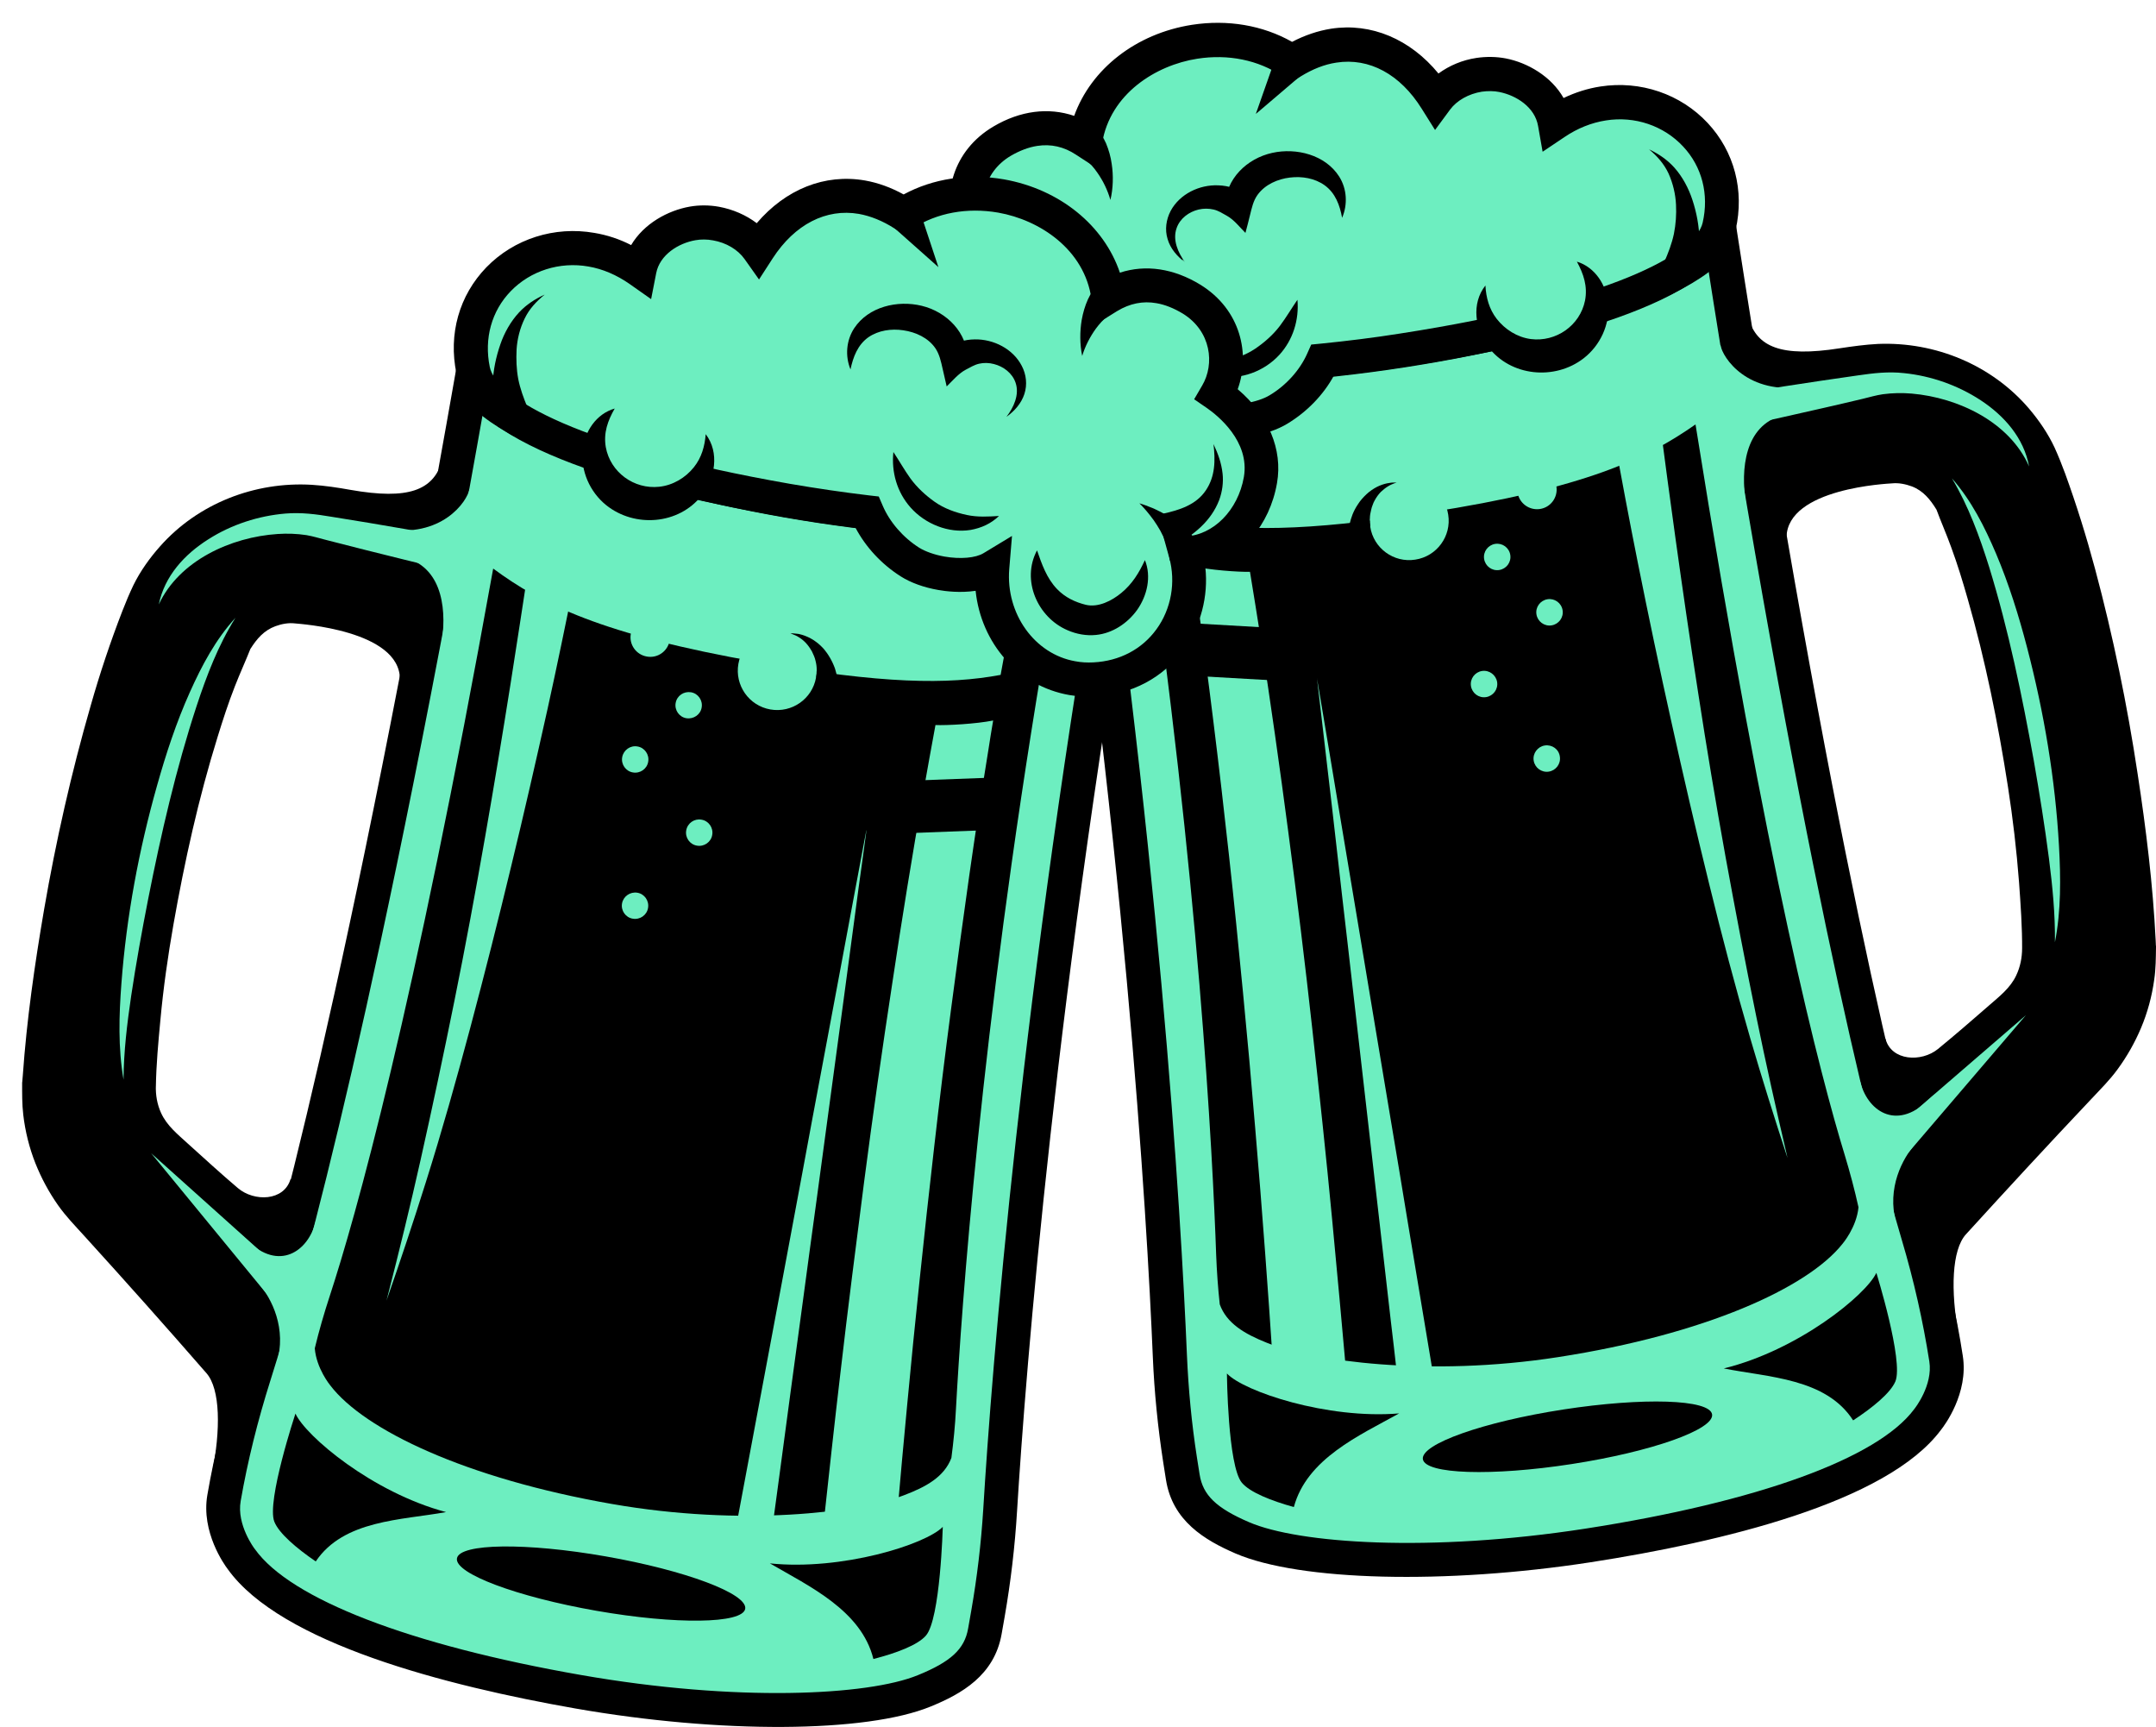 <svg width="487" height="390" viewBox="0 0 487 390" fill="none" xmlns="http://www.w3.org/2000/svg">
<g filter="url(#filter0_d_152_3)">
<path d="M389.987 66.982C391.933 73.287 397.18 75.743 410.541 73.653C413.439 73.213 416.34 72.81 419.238 72.664C432.121 72.151 444.857 77.392 453.299 87.252C455.575 89.928 457.63 92.933 459.098 96.085C459.978 98.028 460.749 99.971 461.483 101.95C464.052 109.024 466.291 116.208 468.237 123.466C472.311 138.676 475.504 154.181 477.852 169.759C479.761 182.221 481.303 194.756 481.926 207.365C481.926 207.658 481.963 207.915 481.963 208.208C481.963 208.355 481.963 208.502 482 208.648C482 208.722 482 209.051 482 208.868C481.963 211.324 481.963 213.78 481.596 216.235C481.082 219.974 480.091 223.64 478.623 227.122C477.229 230.42 475.467 233.536 473.374 236.394C471.577 238.887 469.41 241.012 467.319 243.248C457.336 253.805 448.38 263.519 439.058 273.745C435.902 277.226 435.535 286.316 437.444 296.616C433.993 292.914 415.936 286.647 412.485 282.981C407.017 277.154 401.548 271.326 396.079 265.497C394.832 264.141 393.547 262.821 392.3 261.466C396.044 259.303 399.639 256.884 403.163 254.428C407.677 251.275 416.486 232.876 420.89 229.578C422.248 234.599 429.002 234.929 432.745 231.886C436.636 228.697 440.453 225.398 444.27 222.063C446.582 220.047 449.114 218.104 450.436 215.246C451.353 213.303 451.757 211.213 451.757 209.088C451.757 209.235 451.757 209.381 451.757 209.49C451.794 204.397 451.427 199.301 451.06 194.206C450.51 186.986 449.665 179.802 448.564 172.691C446.325 158.323 443.462 144.101 439.425 130.1C438.324 126.251 437.149 122.403 435.755 118.627C434.69 115.658 433.368 112.689 432.305 109.794C432.341 109.904 432.378 109.977 432.415 110.087C431.02 107.814 429.443 105.835 426.872 104.846C425.478 104.332 423.9 104.002 422.432 104.149C421.514 104.222 398.759 105.212 398.539 116.318C397.951 112.506 391.418 102.756 390.831 98.944C389.876 92.86 388.959 86.775 388.004 80.691C387.674 79.298 390.208 68.375 389.987 66.982Z" fill="black"/>
<path d="M428.377 274.074C421.441 250.727 405.255 187.463 383.308 46.127L235.176 69.072C253.087 184.348 258.006 271.399 259.253 301.161C259.583 309.005 260.354 316.812 261.566 324.584L262.19 328.541C263.291 335.689 268.649 339.245 275.622 342.25C287.807 347.528 318.638 349.397 353.725 343.972C393.144 337.851 421.184 327.992 430.47 315.53C430.47 315.53 435.755 309.042 434.617 301.858V301.822C433.15 292.438 431.057 283.165 428.377 274.074Z" fill="#6DEEC0"/>
<path d="M354.313 347.785C321.537 352.843 288.579 352.038 274.082 345.806C267.145 342.801 259.841 338.475 258.373 329.165L257.748 325.206C256.538 317.362 255.73 309.337 255.4 301.382C254.079 269.714 249.05 183.761 231.359 69.733C231.029 67.643 232.461 65.664 234.552 65.334L382.684 42.389C384.776 42.059 386.757 43.489 387.087 45.578C408.632 184.348 424.487 247.648 432.012 273.012C434.764 282.322 436.929 291.816 438.361 301.199C439.683 309.666 434.177 316.96 433.443 317.877C421.185 334.37 383.638 343.241 354.313 347.785ZM239.58 72.298C256.868 184.824 261.786 269.604 263.106 301.015C263.438 308.713 264.172 316.446 265.345 323.998L265.97 327.956C266.704 332.611 269.713 335.543 277.127 338.732C288.321 343.57 318.013 345.623 353.101 340.198C392.043 334.151 419.092 324.327 427.351 313.257C427.388 313.222 427.423 313.185 427.46 313.111C427.497 313.075 431.645 307.834 430.8 302.445C429.369 293.318 427.314 284.191 424.634 275.175C417.111 249.848 401.365 187.06 380.041 50.526L239.58 72.298Z" fill="black"/>
<path d="M383.308 46.127C381.875 37 347.596 34.728 306.672 41.069C265.786 47.41 233.781 59.945 235.176 69.072C236.607 78.199 270.888 80.471 311.81 74.13C352.734 67.826 384.739 55.254 383.308 46.127Z" fill="#6DEEC0"/>
<path d="M312.398 77.942C292.359 81.058 273.199 82.231 258.445 81.241C241.268 80.105 232.424 76.329 231.396 69.659C230.369 62.988 237.636 56.72 253.674 50.452C267.437 45.064 286.045 40.373 306.085 37.294C326.125 34.178 345.283 33.005 360.038 33.995C377.214 35.131 386.06 38.906 387.087 45.577C388.115 52.248 380.848 58.516 364.81 64.784C351.082 70.172 332.475 74.827 312.398 77.942ZM307.26 44.881C287.954 47.886 270.043 52.358 256.831 57.453C241.746 63.318 238.92 67.643 238.957 68.486C239.14 69.292 243.14 72.591 259.327 73.617C273.457 74.497 291.881 73.361 311.187 70.355C330.492 67.349 348.404 62.878 361.616 57.783C376.701 51.918 379.527 47.593 379.453 46.75C379.27 45.944 375.27 42.645 359.083 41.619C344.99 40.702 326.565 41.875 307.26 44.881Z" fill="black"/>
<path d="M317.537 110.747C289.459 115.108 274.815 114.999 262.85 112.506L262.116 107.888C260.061 107.375 255.546 110.637 253.526 109.977C265.786 193.584 268.942 256.224 269.713 278.472C269.86 282.175 270.117 285.84 270.52 289.542C272.061 293.83 276.1 296.213 281.163 298.228C291.331 302.298 317.572 306.037 347.008 301.454C380.113 296.323 403.272 285.84 411.164 275.907C411.164 275.907 414.357 272.205 414.798 267.624C413.916 263.628 412.852 259.669 411.677 255.784C406.282 238.19 394.133 191.97 377.985 90.844C366.974 98.541 353.211 105.212 317.537 110.747Z" fill="black"/>
<path d="M381.362 84.943C392.409 83.074 403.53 81.351 414.651 79.775C418.212 79.262 421.514 78.859 425.112 79.262C431.204 79.885 437.259 82.011 442.398 85.383C447.756 88.902 452.161 93.923 453.335 100.338C448.931 90.295 437.333 84.797 426.835 83.88C424.671 83.697 422.469 83.734 420.302 84.027C418.798 84.247 417.293 84.687 415.788 85.053C409.842 86.483 403.897 87.802 397.914 89.158C392.886 90.295 387.858 91.394 382.793 92.457C382.316 89.965 381.838 87.436 381.362 84.943Z" fill="#6DEEC0"/>
<path d="M414.21 257.398L452.602 224.264L419.643 262.786L414.21 257.398Z" fill="#6DEEC0"/>
<path d="M383.638 72.959C384.077 75.745 389.693 84.322 402.722 82.306C415.752 80.29 381.178 88.757 381.178 88.757L380.187 72.336L383.638 72.959Z" fill="#6DEEC0"/>
<path d="M435.902 103.014C440.306 108.035 443.278 113.937 445.886 120.058C448.784 126.912 451.023 134.096 452.895 141.28C456.711 155.904 459.245 170.97 460.088 186.034C460.492 193.254 460.566 200.658 459.171 207.769C459.245 201.428 458.62 195.124 457.814 188.82C456.859 181.452 455.684 174.122 454.4 166.791C451.757 152.093 448.71 137.321 444.307 123.027C442.142 116.136 439.646 109.281 435.902 103.014Z" fill="#6DEEC0"/>
<path d="M415.128 238.997C416.67 245.742 423.203 250.471 430.47 243.506C437.737 236.543 418.579 256.849 418.579 256.849L414.357 250.214L412.559 238.631L415.128 238.997Z" fill="#6DEEC0"/>
<path d="M427.607 253.328C424.817 256.554 421.111 263.189 423.313 271.215C425.405 278.729 416.377 256.445 416.377 256.445L427.607 253.328Z" fill="#6DEEC0"/>
<path d="M418.836 282.432C416.449 287.49 401.144 299.915 384.372 304.02C394.465 306.037 407.458 306.219 413.587 315.749C418.065 312.817 422.028 309.556 423.13 306.953C425.038 302.371 418.836 282.432 418.836 282.432Z" fill="black"/>
<path d="M272.136 305.158C275.953 309.226 294.782 315.531 311.041 314.174C302.048 319.16 290.193 324.402 287.257 335.324C282.119 333.895 277.31 331.988 275.512 329.825C272.319 326.014 272.136 305.158 272.136 305.158Z" fill="black"/>
<path d="M277.347 124.125C278.265 129.733 278.889 133.581 279.77 139.189C282.008 153.668 284.064 168.145 285.973 182.66C287.954 197.578 289.79 212.533 291.442 227.525C293.019 241.856 294.561 256.15 295.919 270.519C297.057 282.394 298.121 294.234 299.185 306.109C299.222 306.475 299.259 306.805 299.259 307.171C295.478 307.428 291.662 307.686 287.881 307.906C286.817 307.978 285.789 308.052 284.725 308.125C284.321 308.161 283.367 308.419 283 308.235C282.742 308.125 282.853 307.649 282.816 307.319C282.707 305.816 282.633 304.35 282.523 302.847C281.971 294.491 281.385 286.133 280.761 277.776C280.064 268.429 279.33 259.047 278.522 249.7C277.679 239.509 276.76 229.32 275.77 219.131C274.778 208.831 273.75 198.531 272.613 188.231C271.511 178.151 270.338 168.036 269.09 157.993C267.915 148.463 266.667 138.97 265.31 129.44C264.906 126.654 264.795 125.628 264.392 122.842C268.099 123.722 274.815 124.198 277.347 124.125Z" fill="#6DEEC0"/>
<path d="M369.947 90.441C371.085 99.202 372.26 107.925 373.471 116.648C375.086 128.231 376.773 139.851 378.573 151.396C380.481 163.784 382.537 176.174 384.776 188.526C386.977 200.548 389.253 212.571 391.713 224.556C393.841 234.965 396.153 245.302 398.576 255.639C398.648 255.931 398.722 256.224 398.759 256.481C395.822 247.501 392.997 238.521 390.354 229.468C386.977 217.885 383.894 206.193 381.032 194.464C378.022 182.258 375.196 170.053 372.481 157.774C369.838 145.898 367.341 133.986 364.956 122.073C363.01 112.397 361.212 102.684 359.414 92.97C359.378 92.677 359.304 92.384 359.267 92.127C362.864 91.578 366.424 91.028 369.947 90.441Z" fill="#6DEEC0"/>
<path d="M292.469 148.135C292.726 149.564 292.947 150.993 293.203 152.423C293.864 156.308 294.487 160.193 295.149 164.041C296.103 169.76 297.057 175.515 298.012 181.232C299.185 188.234 300.36 195.271 301.535 202.271C302.819 209.895 304.067 217.555 305.351 225.179C306.636 232.951 307.957 240.684 309.242 248.455C310.453 255.676 311.664 262.859 312.839 270.081C313.867 276.165 314.857 282.249 315.885 288.371C316.619 292.769 317.353 297.167 318.087 301.566C318.308 302.921 318.528 304.278 318.784 305.634C318.895 306.293 319.151 307.1 319.151 307.759C319.151 307.833 319.188 307.944 319.188 308.016C316.473 308.383 313.719 308.749 311.004 309.116C310.82 307.687 310.674 306.221 310.49 304.79C310.049 300.868 309.608 296.983 309.132 293.061C308.472 287.307 307.811 281.516 307.151 275.761C306.343 268.687 305.535 261.65 304.728 254.576C303.846 246.879 302.966 239.218 302.085 231.52C301.204 223.713 300.286 215.906 299.406 208.099C298.562 200.842 297.717 193.585 296.909 186.327C296.212 180.207 295.515 174.049 294.782 167.928C294.268 163.492 293.753 159.094 293.24 154.659C292.982 152.57 292.763 150.48 292.506 148.39C292.506 148.318 292.506 148.244 292.469 148.135Z" fill="#6DEEC0"/>
<path d="M381.729 314.395C382.244 317.804 368.075 322.825 350.018 325.611C331.998 328.396 316.912 327.919 316.399 324.511C315.885 321.102 330.052 316.081 348.109 313.295C366.168 310.51 381.215 310.985 381.729 314.395Z" fill="black"/>
<path d="M389.363 108.623C388.152 100.926 389.07 91.139 397.584 88.793C405.659 86.558 382.537 87.327 382.537 87.327L384.114 101.952L389.363 108.623Z" fill="#6DEEC0"/>
<path d="M284.028 136.88L262.374 135.635L262.741 147.511L285.9 148.829L284.028 136.88Z" fill="black"/>
<path d="M336.144 120.313C336.402 121.962 335.264 123.465 333.648 123.722C331.997 123.978 330.492 122.842 330.236 121.229C329.978 119.58 331.116 118.077 332.731 117.82C334.346 117.564 335.887 118.663 336.144 120.313Z" fill="#6DEEC0"/>
<path d="M347.339 165.839C347.596 167.488 346.458 168.991 344.844 169.247C343.191 169.504 341.687 168.367 341.43 166.755C341.173 165.141 342.31 163.603 343.925 163.346C345.578 163.089 347.119 164.188 347.339 165.839Z" fill="#6DEEC0"/>
<path d="M333.172 149.012C333.429 150.663 332.291 152.164 330.675 152.421C329.024 152.679 327.519 151.542 327.263 149.93C327.006 148.279 328.143 146.776 329.758 146.521C331.374 146.264 332.914 147.4 333.172 149.012Z" fill="#6DEEC0"/>
<path d="M347.963 132.813C348.22 134.462 347.083 135.965 345.467 136.221C343.815 136.478 342.311 135.342 342.054 133.729C341.797 132.08 342.935 130.577 344.549 130.32C346.165 130.064 347.706 131.163 347.963 132.813Z" fill="#6DEEC0"/>
<path d="M322.124 111.224C322.895 116.062 319.555 120.644 314.673 121.377C309.829 122.147 305.242 118.811 304.508 113.936C303.737 109.098 307.076 104.553 311.958 103.784C316.84 103.05 321.39 106.349 322.124 111.224Z" fill="#6DEEC0"/>
<path d="M346.567 104.882C346.936 107.301 345.283 109.574 342.861 109.94C340.438 110.307 338.163 108.657 337.796 106.238C337.429 103.819 339.081 101.546 341.504 101.18C343.926 100.813 346.2 102.463 346.567 104.882Z" fill="#6DEEC0"/>
<path d="M299.772 113.643C299.772 113.643 299.846 113.423 299.919 113.057C299.993 112.837 300.067 112.544 300.139 112.251C300.25 111.884 300.36 111.554 300.506 111.187C300.801 110.454 301.205 109.648 301.755 108.842C302.011 108.438 302.306 108.035 302.636 107.669C302.966 107.302 303.296 106.936 303.663 106.606C304.031 106.276 304.398 105.946 304.801 105.689C305.205 105.396 305.608 105.176 306.012 104.956C306.82 104.553 307.59 104.297 308.288 104.15C308.618 104.077 308.948 104.04 309.206 104.003C309.462 103.967 309.719 103.967 309.903 103.967C310.27 103.967 310.49 103.967 310.49 103.967C310.49 103.967 310.27 104.04 309.94 104.15C309.756 104.223 309.536 104.297 309.315 104.407C309.095 104.517 308.802 104.626 308.544 104.81C307.994 105.14 307.443 105.58 306.893 106.093C306.637 106.386 306.379 106.642 306.159 106.972C305.939 107.266 305.718 107.632 305.535 107.962C305.351 108.292 305.168 108.658 305.058 109.025C304.912 109.391 304.801 109.721 304.728 110.088C304.545 110.784 304.434 111.444 304.434 111.994C304.398 112.287 304.398 112.507 304.434 112.727C304.434 112.91 304.434 113.093 304.471 113.313C304.508 113.68 304.508 113.9 304.508 113.9L299.772 113.643Z" fill="black"/>
<path d="M346.165 22.779C345.174 17.025 339.853 13.103 334.384 12.003C328.877 10.94 322.639 13.103 319.372 17.501C312.179 5.919 299.589 1.007 286.744 8.961C270.045 -2.292 243.435 6.615 240.169 26.665C234.37 22.889 227.8 23.072 221.376 26.848C212.751 31.942 211.613 41.766 215.284 48.253C209.374 52.175 203.723 58.993 205.045 67.387C206.549 77.1 213.705 83.844 221.634 84.284C217.816 97.222 226.001 111.994 241.709 113.13C255.913 114.156 266.044 101.877 265.236 88.389C269.824 91.284 279.036 90.405 283.88 87.473C288.139 84.87 291.772 80.948 293.79 76.403C299.589 75.817 305.646 75.084 311.849 74.094C352.735 67.753 380.776 57.6 383.345 46.091C388.006 25.491 365.286 9.95 346.165 22.779Z" fill="#6DEEC0"/>
<path d="M247.288 116.794C245.379 117.088 243.435 117.161 241.452 117.014C233.195 116.428 226.111 112.506 221.597 105.945C217.853 100.557 216.274 93.886 217.082 87.398C209.007 85.052 202.732 77.612 201.264 67.972C200.089 60.348 203.538 52.688 210.549 46.97C207.832 39.053 210.145 29.009 219.43 23.548C225.45 19.993 231.836 19.186 237.636 21.166C241.452 10.573 251.582 2.582 264.244 0.603C272.319 -0.643 280.247 0.713 286.853 4.452C289.753 2.949 292.689 1.959 295.662 1.483C304.727 0.09 313.535 3.829 319.922 11.599C322.381 9.803 325.317 8.557 328.51 8.08C330.749 7.75 332.988 7.787 335.117 8.19C340.035 9.143 345.394 12.222 348.183 17.134C350.862 15.851 353.651 14.971 356.514 14.531C365.544 13.138 374.608 16.217 380.737 22.778C386.757 29.229 389.07 38.026 387.05 46.896C383.38 63.5 344.44 72.884 312.398 77.832C306.965 78.675 301.57 79.371 296.249 79.921C293.864 84.246 290.23 87.985 285.826 90.66C283.55 92.053 280.503 93.08 277.238 93.593C275.549 93.849 272.282 94.179 268.833 93.629C267.4 105.505 258.812 114.998 247.288 116.794ZM229.303 27.947C227.359 28.24 225.34 29.009 223.321 30.182C216.825 34.031 215.835 41.435 218.624 46.383L220.385 49.499L217.412 51.478C215.064 53.017 207.576 58.735 208.824 66.836C209.999 74.386 215.468 80.141 221.853 80.507L226.697 80.801L225.34 85.419C223.725 90.88 224.679 96.928 227.909 101.583C231.103 106.165 236.094 108.914 242.002 109.354C243.398 109.464 244.792 109.39 246.113 109.207C255.326 107.778 262.042 98.761 261.418 88.681L260.941 81.167L267.291 85.199C269.052 86.335 272.539 86.702 276.1 86.115C278.339 85.749 280.466 85.089 281.862 84.21C285.569 81.974 288.615 78.565 290.267 74.863L291.184 72.81L293.423 72.591C299.259 72.004 305.278 71.271 311.26 70.318C359.231 62.877 378.059 52.174 379.6 45.284C381.069 38.906 379.453 32.638 375.196 28.093C370.792 23.365 364.259 21.166 357.762 22.192C354.496 22.705 351.34 23.951 348.367 25.967L343.448 29.266L342.421 23.438C341.686 19.186 337.503 16.547 333.685 15.778C332.438 15.521 331.079 15.521 329.721 15.704C326.748 16.181 324.07 17.683 322.528 19.773L319.151 24.354L316.141 19.553C311.297 11.782 304.287 7.97 296.837 9.143C294.157 9.546 291.477 10.609 288.799 12.259L286.669 13.578L284.614 12.185C279.256 8.557 272.429 7.164 265.419 8.264C256.06 9.73 245.783 16.181 243.948 27.323L242.994 33.151L238.039 29.926C235.323 28.13 232.387 27.47 229.303 27.947Z" fill="black"/>
<path d="M242.811 23.881C243.545 25.017 244.279 26.117 244.83 27.363C245.453 28.866 245.894 30.405 246.114 32.018C246.518 34.657 246.444 37.553 245.82 40.155C245.197 37.956 244.168 35.83 242.847 33.961C242.113 32.898 241.27 31.908 240.241 31.102C239.398 30.442 238.443 30.002 237.526 29.489C239.287 27.62 241.049 25.75 242.811 23.881Z" fill="black"/>
<path d="M218.146 82.707C218.146 82.707 218.294 82.524 218.587 82.157C218.733 81.974 218.881 81.754 219.1 81.534C219.358 81.241 219.651 80.874 219.945 80.508C220.238 80.105 220.605 79.812 220.937 79.482C221.267 79.115 221.671 78.785 222.073 78.455C222.881 77.759 223.762 77.136 224.679 76.549C225.596 75.963 226.514 75.45 227.396 75.01C228.276 74.57 229.121 74.204 229.818 73.947C231.249 73.397 232.24 73.141 232.24 73.141C232.24 73.141 231.469 73.801 230.515 74.937C230.039 75.487 229.488 76.183 228.938 76.879C228.387 77.612 227.872 78.419 227.396 79.225C226.918 80.031 226.515 80.874 226.221 81.644C226.074 82.047 225.928 82.414 225.817 82.744C225.707 83.11 225.561 83.44 225.561 83.697C225.303 85.016 225.12 85.859 225.12 85.859L218.146 82.707Z" fill="black"/>
<path d="M262.667 54.227C260.905 52.908 259.364 51.148 258.74 48.986C258.08 46.86 258.41 44.551 259.437 42.608C261.492 38.796 265.933 36.67 270.191 36.853C272.54 36.927 274.962 37.66 276.65 39.383C274.999 40.079 273.385 40.775 271.732 41.435C271.843 35.387 276.687 30.769 282.376 29.523C287.808 28.313 294.378 29.962 297.497 34.874C299.259 37.66 299.443 41.178 298.158 44.184C297.645 41.362 296.653 38.613 294.231 36.853C291.992 35.241 289.092 34.764 286.377 35.094C283.587 35.424 280.761 36.67 279.073 38.979C278.081 40.336 277.751 41.985 277.347 43.597C277.017 44.917 276.687 46.273 276.32 47.593C274.999 46.273 273.752 44.624 272.1 43.708C271.109 43.158 270.227 42.571 269.126 42.315C268.025 42.058 266.852 42.058 265.749 42.315C263.584 42.828 261.566 44.294 260.795 46.457C259.804 49.169 261.088 52.028 262.667 54.227C261.97 53.274 261.749 53.531 262.667 54.227Z" fill="black"/>
<path d="M289.9 11.159C286.634 13.944 283.367 16.73 280.101 19.516C279.623 19.919 279.146 20.322 278.668 20.725C280.101 16.657 281.532 12.588 282.963 8.519C283.183 7.933 283.367 7.347 283.587 6.797C285.715 8.226 287.807 9.693 289.9 11.159Z" fill="black"/>
<path d="M351.193 54.081C356.881 58.407 356.846 66.91 351.853 71.785C346.385 77.1 337.136 76.366 332.511 70.392C330.126 67.313 329.281 63.208 330.566 59.469C335.191 45.797 345.064 49.426 351.193 54.081Z" fill="#6DEEC0"/>
<path d="M351.192 54.08C355.339 55.363 357.873 59.395 358.24 63.573C358.679 68.301 356.44 73.03 352.697 75.925C346.201 80.947 336.218 80.031 331.153 73.323C328.18 69.401 327.299 63.537 330.529 59.468C330.675 62.217 331.374 64.783 333.062 66.982C334.934 69.401 337.723 71.16 340.768 71.564C346.458 72.297 351.89 68.521 353.028 62.877C353.651 59.651 352.697 56.866 351.192 54.08Z" fill="black"/>
<path d="M230.772 85.969C232.02 88.829 233.525 91.394 235.947 93.484C238.039 95.28 241.085 96.966 243.948 96.343C243.911 96.343 243.839 96.379 243.802 96.379C246.333 95.829 248.609 94.803 250.481 92.934C252.866 90.515 254.004 87.436 255.179 84.32C258.665 91.101 254.775 99.458 247.949 102.207C245.894 103.05 243.691 103.417 241.489 103.124C237.745 102.684 234.405 100.338 232.313 97.296C230.111 94.033 229.194 89.672 230.772 85.969Z" fill="black"/>
<path d="M224.093 82.524C219.835 79.995 216.055 76.916 214.33 72.114C213.669 70.208 213.449 68.119 213.669 66.103C213.963 63.721 214.806 61.631 215.835 59.469C215.321 63.097 215.284 66.726 217.34 69.952C219.505 73.287 223.248 74.57 226.918 75.413C226.001 77.759 225.048 80.141 224.093 82.524Z" fill="black"/>
<path d="M263.914 76.658C266.373 76.878 268.723 77.025 271.145 76.585C273.751 76.108 276.32 75.229 278.559 73.726C280.651 72.297 282.559 70.611 284.101 68.595C285.531 66.689 286.706 64.673 288.065 62.693C288.469 67.202 287.073 71.747 283.991 75.119C280.614 78.821 275.292 80.837 270.338 79.957C267.841 79.481 265.676 78.418 263.914 76.658Z" fill="black"/>
<path d="M370.902 54.228C371.819 52.138 372.627 50.049 373.103 47.813C373.544 45.614 373.691 43.415 373.58 41.216C373.47 38.833 372.883 36.377 371.892 34.178C370.865 31.979 369.323 30.256 367.488 28.717C369.69 29.78 371.562 31.026 373.213 32.859C375.049 34.911 376.443 37.55 377.288 40.153C378.242 43.048 378.793 46.017 378.865 49.06C378.939 51.515 378.645 53.934 378.278 56.39C375.82 55.694 373.361 54.961 370.902 54.228Z" fill="black"/>
<path d="M94.804 99.348C92.712 105.615 87.427 107.961 74.14 105.616C71.278 105.102 68.378 104.663 65.442 104.479C52.559 103.71 39.713 108.694 31.125 118.407C28.813 121.01 26.684 123.979 25.142 127.131C24.225 129.037 23.418 130.98 22.647 132.959C19.931 139.96 17.545 147.108 15.49 154.328C11.122 169.466 7.635 184.897 4.956 200.402C2.827 212.827 1.029 225.325 0.148 237.898C0.111 238.191 0.111 238.448 0.075 238.741C0.075 238.887 0.038 239.035 0.038 239.181C0.038 239.253 0.001 239.547 0.001 239.401C0.001 241.856 -0.035 244.312 0.258 246.768C0.699 250.506 1.616 254.208 3.011 257.727C4.332 261.027 6.021 264.179 8.076 267.111C9.838 269.639 11.966 271.802 14.022 274.075C23.785 284.814 32.556 294.674 41.659 305.12C44.742 308.675 44.925 317.765 42.833 327.991C46.356 324.363 64.524 318.461 68.048 314.833C73.626 309.116 79.205 303.397 84.784 297.679C86.069 296.36 87.353 295.04 88.638 293.721C84.931 291.485 81.371 288.993 77.884 286.463C73.406 283.237 64.965 264.691 60.634 261.245C59.166 266.267 52.412 266.414 48.742 263.298C44.888 260.036 41.182 256.627 37.438 253.255C35.162 251.166 32.703 249.224 31.382 246.327C30.501 244.386 30.134 242.296 30.207 240.134C30.207 240.28 30.207 240.427 30.207 240.537C30.281 235.442 30.758 230.347 31.235 225.289C31.896 218.105 32.923 210.92 34.171 203.809C36.704 189.478 39.824 175.33 44.154 161.402C45.329 157.59 46.577 153.741 48.045 150.003C49.183 147.071 50.541 144.138 51.678 141.243C51.642 141.352 51.605 141.426 51.568 141.535C53 139.264 54.615 137.357 57.22 136.404C58.615 135.892 60.193 135.598 61.661 135.781C62.579 135.892 85.335 137.284 85.335 148.39C85.995 144.578 92.712 134.975 93.372 131.163C94.437 125.115 95.501 119.031 96.565 112.983C96.896 111.736 94.583 100.777 94.804 99.348Z" fill="black"/>
<path d="M52.376 305.708C59.753 282.469 77.187 219.535 101.887 78.676L249.541 104.516C229.391 219.388 222.748 306.367 220.914 336.093C220.436 343.937 219.518 351.707 218.161 359.441L217.463 363.399C216.215 370.547 210.783 373.992 203.774 376.852C191.477 381.873 160.612 383.156 125.671 377.035C86.362 370.144 58.542 359.735 49.513 347.089C49.513 347.089 44.375 340.528 45.623 333.343V333.308C47.238 323.924 49.513 314.724 52.376 305.708Z" fill="#6DEEC0"/>
<path d="M124.973 380.81C157.638 386.527 190.634 386.344 205.204 380.369C212.214 377.51 219.592 373.332 221.243 364.022L221.94 360.063C223.299 352.256 224.253 344.229 224.73 336.276C226.675 304.643 233.355 218.802 253.321 105.139C253.688 103.05 252.294 101.07 250.202 100.704L102.548 74.863C100.456 74.497 98.474 75.889 98.107 77.979C73.846 216.309 56.743 279.279 48.742 304.497C45.806 313.77 43.457 323.19 41.842 332.574C40.374 341.003 45.732 348.408 46.43 349.324C58.395 366.075 95.721 375.677 124.973 380.81ZM245.1 107.595C225.611 219.79 219.004 304.424 217.096 335.836C216.619 343.533 215.702 351.231 214.38 358.781L213.682 362.74C212.875 367.395 209.792 370.253 202.304 373.295C191.001 377.913 161.271 379.379 126.294 373.258C87.5 366.478 60.633 356.104 52.596 344.853C52.559 344.816 52.522 344.742 52.486 344.705C52.449 344.67 48.412 339.317 49.366 333.966C50.944 324.876 53.219 315.787 56.046 306.843C64.047 281.662 81.04 219.205 105.007 83.073L245.1 107.595Z" fill="black"/>
<path d="M101.887 78.677C103.502 69.587 137.819 67.974 178.595 75.121C219.372 82.269 251.119 95.427 249.505 104.517C247.926 113.607 213.573 115.22 172.796 108.073C132.057 100.925 100.309 87.767 101.887 78.677Z" fill="#6DEEC0"/>
<path d="M172.173 111.848C192.176 115.33 211.297 116.906 226.051 116.209C243.228 115.403 252.146 111.811 253.321 105.177C254.496 98.543 247.339 92.128 231.446 85.53C217.793 79.886 199.259 74.828 179.293 71.345C159.29 67.863 140.168 66.287 125.414 66.984C108.237 67.79 99.318 71.382 98.144 78.016C96.969 84.651 104.126 91.065 120.018 97.662C133.635 103.307 152.17 108.329 172.173 111.848ZM177.935 78.859C197.167 82.231 215.004 87.033 228.107 92.421C243.081 98.579 245.834 102.977 245.761 103.82C245.541 104.627 241.467 107.852 225.317 108.549C211.15 109.172 192.762 107.632 173.531 104.297C154.299 100.925 136.461 96.123 123.358 90.735C108.384 84.578 105.631 80.179 105.741 79.336C105.961 78.53 110.035 75.304 126.221 74.608C140.315 73.985 158.703 75.524 177.935 78.859Z" fill="black"/>
<path d="M166.374 144.542C194.377 149.454 209.022 149.637 221.024 147.401L221.868 142.782C223.96 142.306 228.364 145.678 230.419 145.054C216.51 228.404 212.142 290.972 210.931 313.185C210.748 316.886 210.381 320.551 209.903 324.216C208.288 328.505 204.178 330.777 199.113 332.684C188.873 336.569 162.557 339.758 133.232 334.627C100.236 328.871 77.26 317.912 69.59 307.832C69.59 307.832 66.47 304.057 66.103 299.476C67.057 295.517 68.195 291.595 69.48 287.673C75.205 270.189 88.271 224.227 106.402 123.393C117.229 131.383 130.809 138.311 166.374 144.542Z" fill="black"/>
<path d="M103.098 117.493C92.088 115.404 81.004 113.461 69.92 111.701C66.396 111.115 63.093 110.675 59.496 110.968C53.367 111.481 47.274 113.461 42.099 116.76C36.667 120.168 32.153 125.117 30.868 131.494C35.493 121.561 47.201 116.283 57.698 115.587C59.863 115.44 62.065 115.513 64.231 115.843C65.736 116.1 67.24 116.576 68.708 116.943C74.618 118.482 80.563 119.949 86.472 121.415C91.464 122.661 96.492 123.87 101.52 125.007C102.034 122.478 102.548 119.985 103.098 117.493Z" fill="#6DEEC0"/>
<path d="M66.874 289.25L29.144 255.42L61.295 294.566L66.874 289.25Z" fill="#6DEEC0"/>
<path d="M101.043 105.434C100.566 108.22 94.767 116.687 81.774 114.415C68.782 112.142 103.209 121.269 103.209 121.269L104.53 104.885L101.043 105.434Z" fill="#6DEEC0"/>
<path d="M48.192 134.498C43.678 139.446 40.595 145.274 37.879 151.321C34.833 158.103 32.484 165.251 30.465 172.434C26.354 186.985 23.565 201.977 22.427 217.042C21.877 224.262 21.656 231.63 22.904 238.813C22.941 232.472 23.712 226.168 24.629 219.901C25.73 212.57 27.052 205.239 28.483 197.945C31.383 183.284 34.759 168.586 39.42 154.401C41.696 147.51 44.302 140.692 48.192 134.498Z" fill="#6DEEC0"/>
<path d="M66.286 270.886C64.634 277.594 57.991 282.176 50.834 275.102C43.677 267.991 62.469 288.664 62.469 288.664L66.836 282.139L68.855 270.594L66.286 270.886Z" fill="#6DEEC0"/>
<path d="M53.55 284.961C56.303 288.224 59.863 294.967 57.477 302.922C55.238 310.362 64.708 288.259 64.708 288.259L53.55 284.961Z" fill="#6DEEC0"/>
<path d="M61.735 314.211C64.047 319.306 79.095 332.024 95.758 336.46C85.628 338.292 72.636 338.219 66.323 347.602C61.919 344.597 57.991 341.224 56.964 338.622C55.165 334.041 61.735 314.211 61.735 314.211Z" fill="black"/>
<path d="M207.957 339.795C204.067 343.789 185.129 349.727 168.905 348.041C177.788 353.21 189.57 358.67 192.285 369.631C197.461 368.311 202.306 366.479 204.141 364.352C207.406 360.651 207.957 339.795 207.957 339.795Z" fill="black"/>
<path d="M206.305 158.727C205.279 164.298 204.58 168.147 203.59 173.756C201.057 188.159 198.709 202.601 196.542 217.079C194.268 231.96 192.139 246.879 190.193 261.833C188.358 276.129 186.523 290.423 184.872 304.717C183.476 316.557 182.192 328.396 180.907 340.235C180.87 340.565 180.835 340.931 180.798 341.261C184.579 341.592 188.395 341.921 192.176 342.214C193.239 342.288 194.268 342.397 195.332 342.471C195.736 342.508 196.69 342.764 197.057 342.617C197.313 342.508 197.241 342.031 197.241 341.701C197.387 340.198 197.497 338.732 197.643 337.23C198.379 328.873 199.112 320.552 199.919 312.195C200.801 302.848 201.718 293.501 202.708 284.191C203.774 274.002 204.875 263.849 206.049 253.696C207.223 243.396 208.47 233.133 209.829 222.87C211.15 212.791 212.509 202.748 213.939 192.705C215.298 183.212 216.729 173.719 218.271 164.262C218.712 161.477 218.858 160.45 219.335 157.701C215.555 158.471 208.837 158.838 206.305 158.727Z" fill="#6DEEC0"/>
<path d="M114.366 123.248C113.045 131.972 111.687 140.695 110.329 149.383C108.494 160.964 106.585 172.51 104.567 184.055C102.401 196.408 100.126 208.76 97.63 221.076C95.208 233.062 92.675 245.011 89.996 256.959C87.684 267.296 85.151 277.596 82.509 287.896C82.435 288.188 82.362 288.446 82.289 288.738C85.408 279.832 88.381 270.888 91.207 261.908C94.841 250.399 98.107 238.743 101.227 227.088C104.457 214.955 107.54 202.786 110.476 190.581C113.339 178.778 116.055 166.902 118.697 155.026C120.826 145.387 122.808 135.71 124.79 126.034C124.863 125.74 124.9 125.447 124.973 125.191C121.45 124.494 117.926 123.871 114.366 123.248Z" fill="#6DEEC0"/>
<path d="M190.706 182.404C190.45 183.833 190.156 185.262 189.9 186.693C189.166 190.541 188.467 194.426 187.733 198.275C186.669 203.993 185.605 209.71 184.54 215.392C183.22 222.392 181.934 229.357 180.613 236.357C179.182 243.981 177.751 251.569 176.356 259.193C174.925 266.926 173.457 274.661 172.026 282.394C170.668 289.579 169.346 296.762 167.988 303.947C166.85 310.031 165.712 316.079 164.574 322.163C163.768 326.526 162.923 330.923 162.116 335.286C161.859 336.641 161.601 337.997 161.345 339.354C161.234 340.013 160.941 340.82 160.941 341.48C160.941 341.553 160.904 341.664 160.904 341.736C163.621 342.14 166.336 342.58 169.053 342.982C169.237 341.553 169.456 340.124 169.639 338.658C170.154 334.772 170.705 330.851 171.218 326.965C171.989 321.21 172.76 315.456 173.529 309.701C174.484 302.664 175.438 295.626 176.393 288.552C177.421 280.892 178.448 273.232 179.512 265.534C180.577 257.727 181.604 249.956 182.668 242.149C183.66 234.891 184.614 227.671 185.605 220.414C186.413 214.293 187.257 208.172 188.065 202.05C188.652 197.652 189.238 193.217 189.863 188.818C190.156 186.728 190.413 184.64 190.706 182.588C190.671 182.588 190.706 182.514 190.706 182.404Z" fill="#6DEEC0"/>
<path d="M98.217 346.906C97.63 350.315 111.723 355.593 129.708 358.745C147.692 361.897 162.739 361.677 163.327 358.305C163.914 354.897 149.821 349.619 131.836 346.467C113.889 343.315 98.804 343.498 98.217 346.906Z" fill="black"/>
<path d="M94.62 141.024C95.978 133.363 95.244 123.54 86.802 121.011C78.765 118.629 101.85 119.838 101.85 119.838L99.979 134.426L94.62 141.024Z" fill="#6DEEC0"/>
<path d="M199.37 171.336L221.06 170.529L220.437 182.369L197.278 183.248L199.37 171.336Z" fill="black"/>
<path d="M147.619 153.743C147.325 155.357 148.426 156.932 150.042 157.189C151.656 157.446 153.235 156.382 153.491 154.77C153.785 153.157 152.685 151.581 151.069 151.324C149.454 151.068 147.912 152.094 147.619 153.743Z" fill="#6DEEC0"/>
<path d="M135.507 199.01C135.213 200.623 136.314 202.199 137.929 202.456C139.544 202.748 141.122 201.649 141.379 200.037C141.672 198.423 140.571 196.848 138.957 196.591C137.343 196.335 135.801 197.397 135.507 199.01Z" fill="#6DEEC0"/>
<path d="M150.005 182.515C149.71 184.129 150.811 185.704 152.427 185.961C154.041 186.254 155.62 185.155 155.876 183.542C156.171 181.93 155.07 180.353 153.454 180.098C151.84 179.804 150.298 180.866 150.005 182.515Z" fill="#6DEEC0"/>
<path d="M135.543 165.986C135.249 167.599 136.35 169.175 137.965 169.432C139.58 169.725 141.159 168.625 141.415 167.013C141.709 165.399 140.608 163.824 138.992 163.567C137.378 163.274 135.837 164.374 135.543 165.986Z" fill="#6DEEC0"/>
<path d="M161.786 144.911C160.941 149.749 164.171 154.368 169.016 155.211C173.861 156.054 178.486 152.828 179.33 147.99C180.173 143.152 176.944 138.534 172.1 137.69C167.255 136.848 162.63 140.073 161.786 144.911Z" fill="#6DEEC0"/>
<path d="M137.489 138.13C137.048 140.549 138.7 142.858 141.122 143.261C143.544 143.702 145.857 142.052 146.261 139.633C146.664 137.213 145.049 134.904 142.627 134.501C140.205 134.098 137.892 135.711 137.489 138.13Z" fill="#6DEEC0"/>
<path d="M184.101 147.805C184.101 147.805 184.064 147.585 183.954 147.219C183.88 147 183.808 146.706 183.734 146.413C183.66 146.047 183.513 145.716 183.367 145.349C183.072 144.616 182.67 143.811 182.155 143.004C181.899 142.601 181.604 142.197 181.311 141.831C181.017 141.427 180.65 141.098 180.283 140.731C179.916 140.402 179.549 140.072 179.146 139.815C178.779 139.522 178.338 139.302 177.971 139.082C177.164 138.679 176.393 138.386 175.733 138.238C175.403 138.129 175.071 138.129 174.815 138.092C174.558 138.056 174.302 138.02 174.117 138.02C173.75 138.02 173.531 138.02 173.531 138.02C173.531 138.02 173.714 138.092 174.081 138.238C174.265 138.312 174.484 138.386 174.704 138.495C174.925 138.606 175.182 138.716 175.438 138.899C175.989 139.228 176.539 139.669 177.054 140.218C177.31 140.511 177.568 140.805 177.788 141.135C178.008 141.464 178.228 141.794 178.411 142.125C178.595 142.491 178.742 142.821 178.889 143.187C179.035 143.554 179.145 143.883 179.219 144.25C179.402 144.947 179.476 145.606 179.476 146.156C179.476 146.45 179.476 146.669 179.476 146.889C179.476 147.072 179.476 147.256 179.439 147.439C179.402 147.805 179.365 148.025 179.365 148.025L184.101 147.805Z" fill="black"/>
<path d="M139.47 56.025C140.571 50.27 145.967 46.458 151.471 45.505C156.977 44.515 163.217 46.825 166.374 51.296C173.787 39.86 186.449 35.169 199.148 43.379C216.069 32.456 242.494 41.876 245.393 61.999C251.266 58.334 257.836 58.664 264.185 62.549C272.7 67.79 273.654 77.65 269.836 84.064C275.672 88.096 281.179 95.024 279.711 103.417C278.022 113.094 270.755 119.692 262.79 120.021C266.35 133.033 257.873 147.658 242.164 148.465C227.96 149.198 218.05 136.736 219.151 123.247C214.49 126.069 205.314 124.97 200.543 121.964C196.322 119.288 192.762 115.293 190.854 110.711C185.055 110.015 179.036 109.135 172.833 108.072C132.056 100.925 104.236 90.259 101.924 78.676C97.593 57.894 120.642 42.829 139.47 56.025Z" fill="#6DEEC0"/>
<path d="M236.512 151.947C238.42 152.277 240.366 152.386 242.348 152.277C250.643 151.836 257.762 148.062 262.424 141.61C266.241 136.296 267.966 129.661 267.269 123.174C275.38 120.975 281.803 113.644 283.454 104.077C284.776 96.49 281.509 88.756 274.572 82.892C277.435 75.048 275.307 64.932 266.131 59.287C260.149 55.622 253.799 54.669 247.963 56.575C244.366 45.908 234.384 37.735 221.757 35.499C213.719 34.106 205.755 35.316 199.113 38.908C196.249 37.332 193.314 36.269 190.376 35.755C181.312 34.179 172.466 37.735 165.933 45.395C163.51 43.563 160.575 42.28 157.418 41.693C155.179 41.29 152.941 41.29 150.811 41.657C145.857 42.536 140.462 45.469 137.562 50.344C134.92 48.987 132.13 48.071 129.267 47.594C120.275 46.019 111.137 48.914 104.86 55.365C98.731 61.706 96.235 70.43 98.107 79.373C101.447 96.05 140.205 106.203 172.136 111.775C177.531 112.728 182.963 113.534 188.249 114.194C190.56 118.556 194.12 122.404 198.451 125.153C200.69 126.583 203.737 127.682 206.967 128.232C208.618 128.525 211.921 128.928 215.372 128.415C216.619 140.291 225.024 149.93 236.512 151.947ZM256.221 63.465C258.166 63.795 260.149 64.602 262.167 65.811C268.589 69.77 269.434 77.21 266.534 82.085L264.736 85.164L267.672 87.18C269.984 88.793 277.362 94.621 275.967 102.721C274.646 110.235 269.067 115.88 262.681 116.136L257.836 116.32L259.12 120.975C260.625 126.473 259.561 132.52 256.221 137.102C252.954 141.61 247.889 144.287 241.981 144.579C240.585 144.653 239.191 144.579 237.87 144.323C228.694 142.71 222.161 133.584 222.969 123.504L223.592 116.026L217.17 119.912C215.371 121.011 211.921 121.305 208.324 120.681C206.085 120.278 203.994 119.545 202.599 118.666C198.965 116.356 195.955 112.874 194.378 109.172L193.497 107.12L191.258 106.863C185.422 106.167 179.44 105.287 173.457 104.261C125.634 95.904 107.026 84.834 105.631 77.87C104.31 71.456 106.035 65.225 110.366 60.753C114.843 56.135 121.413 54.045 127.909 55.182C131.139 55.732 134.296 57.088 137.232 59.14L142.076 62.549L143.214 56.721C144.022 52.506 148.279 49.904 152.096 49.244C153.345 49.024 154.702 49.024 156.06 49.281C159.033 49.794 161.676 51.37 163.18 53.496L166.448 58.114L169.53 53.349C174.521 45.652 181.605 42.023 189.019 43.306C191.662 43.783 194.378 44.882 197.02 46.568L199.113 47.924L201.204 46.568C206.636 43.049 213.463 41.803 220.473 43.013C229.832 44.662 239.962 51.297 241.54 62.513L242.385 68.34L247.376 65.225C250.202 63.539 253.138 62.916 256.221 63.465Z" fill="black"/>
<path d="M242.787 59.178C242.053 60.314 241.282 61.414 240.732 62.623C240.072 64.089 239.631 65.629 239.338 67.242C238.897 69.88 238.897 72.74 239.447 75.379C240.109 73.18 241.21 71.054 242.531 69.221C243.302 68.195 244.145 67.205 245.174 66.398C246.017 65.739 247.009 65.335 247.926 64.823C246.238 62.953 244.512 61.047 242.787 59.178Z" fill="black"/>
<path d="M266.315 118.445C266.315 118.445 266.168 118.261 265.874 117.895C265.727 117.712 265.581 117.492 265.397 117.272C265.14 116.979 264.882 116.612 264.552 116.245C264.259 115.842 263.929 115.549 263.562 115.183C263.231 114.816 262.827 114.486 262.424 114.12C261.654 113.423 260.736 112.763 259.854 112.177C258.974 111.591 258.019 111.041 257.176 110.601C256.294 110.161 255.487 109.758 254.754 109.501C253.321 108.915 252.368 108.658 252.368 108.658C252.368 108.658 253.101 109.355 254.055 110.491C254.533 111.041 255.047 111.737 255.597 112.47C256.111 113.203 256.625 114.01 257.102 114.853C257.543 115.696 257.947 116.502 258.24 117.309C258.386 117.712 258.533 118.078 258.644 118.445C258.753 118.811 258.864 119.141 258.9 119.398C259.12 120.717 259.268 121.597 259.268 121.597L266.315 118.445Z" fill="black"/>
<path d="M222.345 89.123C224.142 87.84 225.684 86.117 226.383 83.991C227.08 81.865 226.822 79.556 225.795 77.613C223.812 73.765 219.409 71.566 215.188 71.639C212.839 71.675 210.379 72.335 208.691 74.021C210.307 74.754 211.921 75.451 213.573 76.184C213.573 70.136 208.838 65.408 203.186 64.052C197.754 62.732 191.184 64.235 187.954 69.11C186.156 71.859 185.863 75.377 187.111 78.42C187.698 75.634 188.725 72.885 191.147 71.162C193.423 69.586 196.359 69.183 199.039 69.586C201.828 69.99 204.654 71.272 206.269 73.618C207.223 75.011 207.553 76.66 207.92 78.273C208.215 79.593 208.545 80.949 208.838 82.269C210.196 80.949 211.48 79.373 213.133 78.493C214.123 77.98 215.041 77.394 216.141 77.137C217.244 76.88 218.417 76.917 219.518 77.21C221.684 77.76 223.666 79.263 224.4 81.425C225.317 84.101 223.996 86.96 222.345 89.123C223.299 88.426 223.041 88.17 222.345 89.123Z" fill="black"/>
<path d="M195.955 45.54C199.148 48.399 202.379 51.222 205.572 54.081C206.048 54.484 206.489 54.887 206.967 55.327C205.609 51.221 204.25 47.116 202.892 43.011C202.709 42.425 202.488 41.838 202.305 41.252C200.214 42.681 198.084 44.111 195.955 45.54Z" fill="black"/>
<path d="M133.855 87.254C128.056 91.469 127.982 99.973 132.864 104.957C138.223 110.382 147.508 109.832 152.242 103.931C154.701 100.889 155.619 96.784 154.408 93.045C150.005 79.263 140.058 82.709 133.855 87.254Z" fill="#6DEEC0"/>
<path d="M133.855 87.252C129.671 88.462 127.065 92.42 126.625 96.599C126.111 101.327 128.24 106.092 131.91 109.061C138.333 114.229 148.316 113.496 153.491 106.898C156.538 103.013 157.565 97.185 154.409 93.043C154.188 95.756 153.491 98.321 151.729 100.52C149.821 102.903 146.995 104.589 143.911 104.919C138.223 105.542 132.864 101.657 131.837 95.975C131.286 92.75 132.277 90.001 133.855 87.252Z" fill="black"/>
<path d="M253.616 121.486C252.294 124.345 250.752 126.874 248.293 128.89C246.165 130.65 243.081 132.262 240.22 131.566C240.257 131.566 240.292 131.603 240.366 131.603C237.833 130.98 235.594 129.917 233.759 128.011C231.411 125.555 230.345 122.439 229.245 119.287C225.649 125.995 229.355 134.425 236.145 137.321C238.164 138.2 240.366 138.604 242.568 138.383C246.312 138.017 249.688 135.744 251.853 132.739C254.129 129.513 255.121 125.188 253.616 121.486Z" fill="black"/>
<path d="M260.405 118.153C264.699 115.734 268.554 112.692 270.389 107.927C271.085 106.057 271.38 103.932 271.159 101.952C270.902 99.57 270.131 97.444 269.104 95.281C269.544 98.947 269.508 102.575 267.379 105.727C265.177 109.026 261.359 110.199 257.689 111.005C258.57 113.351 259.487 115.771 260.405 118.153Z" fill="black"/>
<path d="M220.656 111.518C218.197 111.664 215.848 111.811 213.426 111.298C210.82 110.748 208.251 109.832 206.085 108.292C204.03 106.826 202.158 105.103 200.653 103.051C199.259 101.108 198.121 99.055 196.8 97.076C196.322 101.585 197.608 106.13 200.653 109.575C203.957 113.314 209.241 115.476 214.234 114.67C216.692 114.23 218.858 113.24 220.656 111.518Z" fill="black"/>
<path d="M114.146 86.998C113.265 84.872 112.495 82.782 112.054 80.547C111.65 78.347 111.577 76.148 111.687 73.912C111.834 71.53 112.458 69.074 113.522 66.912C114.587 64.712 116.165 63.063 118.037 61.523C115.798 62.55 113.926 63.759 112.238 65.555C110.366 67.571 108.898 70.174 108.017 72.776C107.026 75.635 106.402 78.604 106.292 81.646C106.182 84.102 106.402 86.521 106.732 88.977C109.191 88.354 111.651 87.657 114.146 86.998Z" fill="black"/>
</g>
<defs>
<filter id="filter0_d_152_3" x="0" y="0.152" width="487" height="389.824" filterUnits="userSpaceOnUse" color-interpolation-filters="sRGB">
<feFlood flood-opacity="0" result="BackgroundImageFix"/>
<feColorMatrix in="SourceAlpha" type="matrix" values="0 0 0 0 0 0 0 0 0 0 0 0 0 0 0 0 0 0 127 0" result="hardAlpha"/>
<feOffset dx="5" dy="5"/>
<feComposite in2="hardAlpha" operator="out"/>
<feColorMatrix type="matrix" values="0 0 0 0 0 0 0 0 0 0 0 0 0 0 0 0 0 0 0.25 0"/>
<feBlend mode="normal" in2="BackgroundImageFix" result="effect1_dropShadow_152_3"/>
<feBlend mode="normal" in="SourceGraphic" in2="effect1_dropShadow_152_3" result="shape"/>
</filter>
</defs>
</svg>
